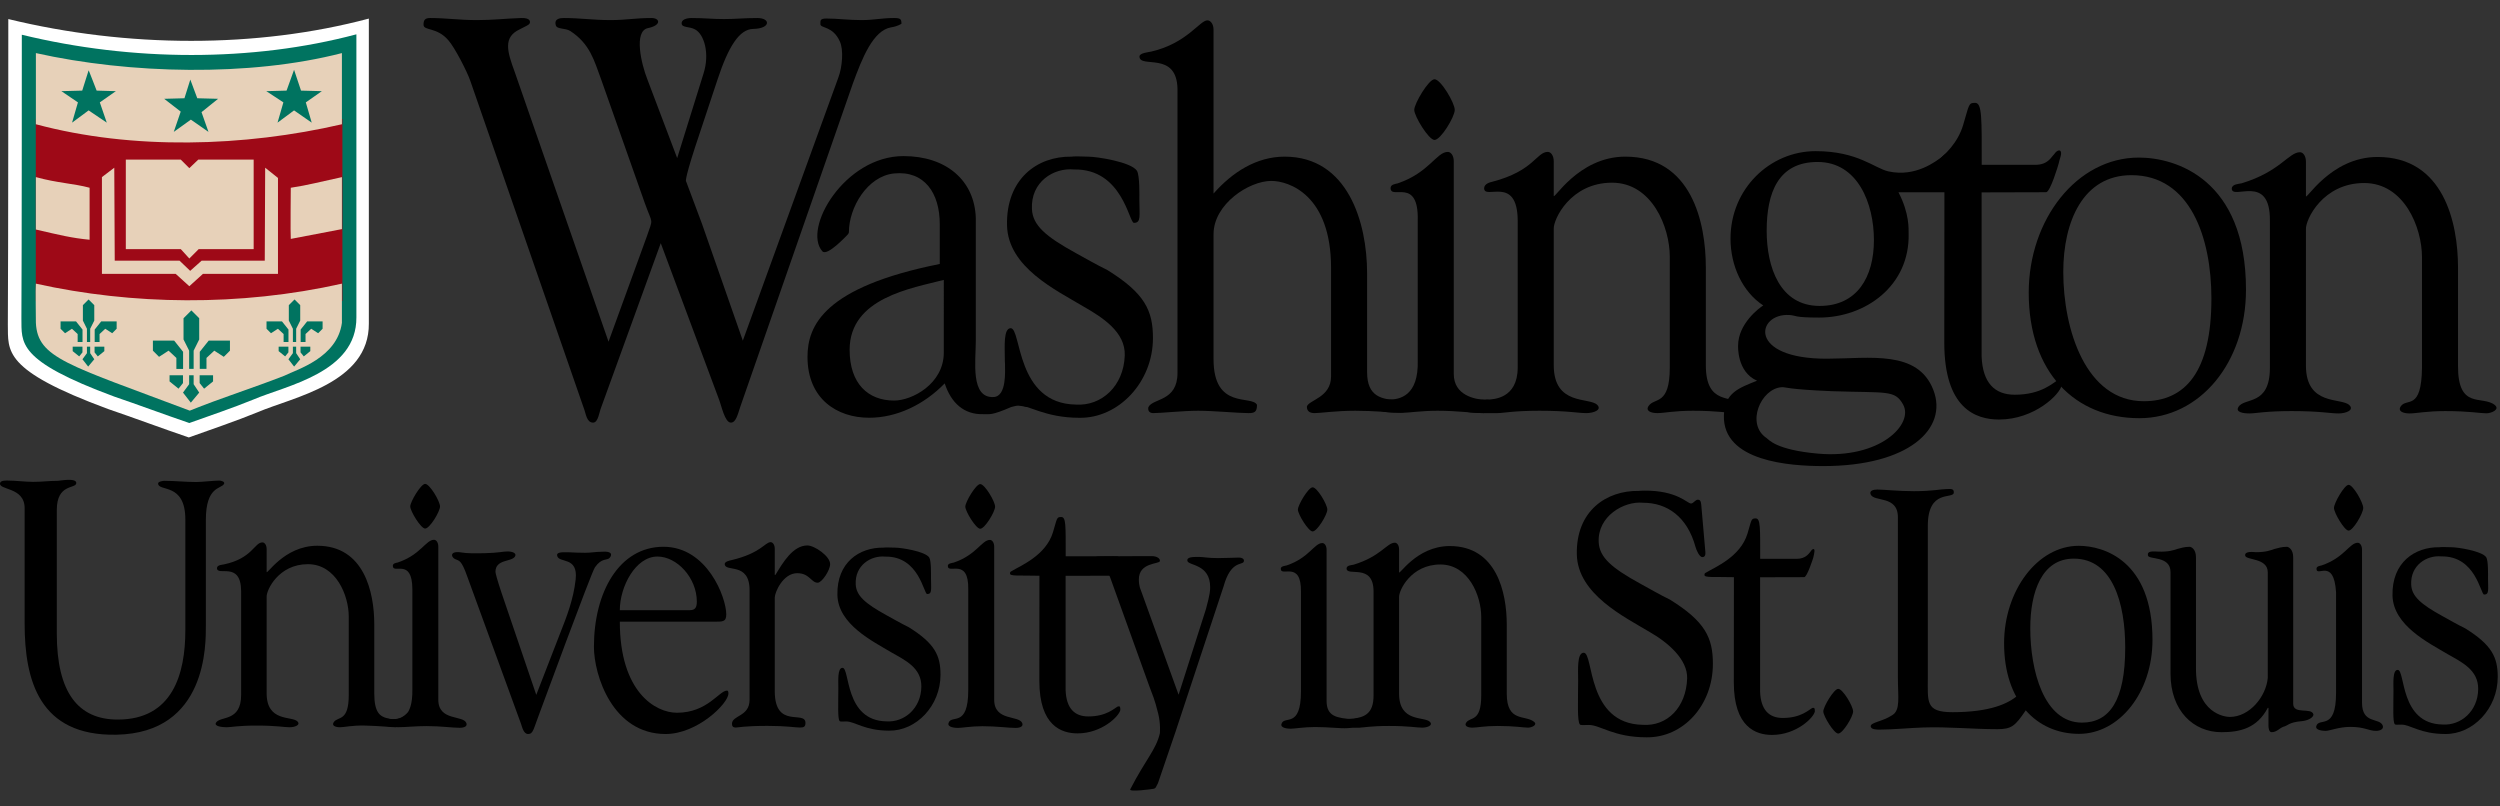 <?xml version="1.0" ?>
<svg xmlns="http://www.w3.org/2000/svg" xml:space="preserve" viewBox="0 0 170.5 55">
	<rect x="0" y="0" width="170.5" height="55" fill="#333333" stroke="none"/>
	<defs id="defs107">
		<clipPath clipPathUnits="userSpaceOnUse" id="clipPath121">
			<path d="M 0,0 H 432 V 684 H 0 Z" id="path119"/>
		</clipPath>
		<clipPath clipPathUnits="userSpaceOnUse" id="clipPath129">
			<path d="M -133.67,728.197 H 223.477 V -323.133 H -133.67 Z" id="path127"/>
		</clipPath>
		<clipPath clipPathUnits="userSpaceOnUse" id="clipPath161">
			<path d="M -10,694 H 442 V -10 H -10 Z" id="path159"/>
		</clipPath>
		<clipPath clipPathUnits="userSpaceOnUse" id="clipPath181">
			<path d="M 297.802,383.931 H 399.6 V 491.686 H 297.802 Z" id="path179"/>
		</clipPath>
		<clipPath clipPathUnits="userSpaceOnUse" id="clipPath195">
			<path d="M 242.2,207.111 H 297 v 52.809 h -54.8 z" id="path193"/>
		</clipPath>
		<clipPath clipPathUnits="userSpaceOnUse" id="clipPath209">
			<path d="m 123.84,324.103 h 67.4 v 93.185 h -67.4 z" id="path207"/>
		</clipPath>
		<clipPath clipPathUnits="userSpaceOnUse" id="clipPath225">
			<path d="m 348.92,179.794 h 51.58 v 80.64 h -51.58 z" id="path223"/>
		</clipPath>
		<clipPath clipPathUnits="userSpaceOnUse" id="clipPath241">
			<path d="m 242.823,323.782 h 54.979 v 60.149 h -54.979 z" id="path239"/>
		</clipPath>
		<clipPath clipPathUnits="userSpaceOnUse" id="clipPath255">
			<path d="m 190.857,383.931 h 51.237 v 66.714 h -51.237 z" id="path253"/>
		</clipPath>
		<clipPath clipPathUnits="userSpaceOnUse" id="clipPath271">
			<path d="m 192.52,259.92 h 49.68 v 63.934 h -49.68 z" id="path269"/>
		</clipPath>
		<clipPath clipPathUnits="userSpaceOnUse" id="clipPath289">
			<path d="M 297,341.074 H 432 V 259.92 H 297 Z" id="path287"/>
		</clipPath>
		<clipPath clipPathUnits="userSpaceOnUse" id="clipPath303">
			<path d="m 155.25,450.646 h 35.622 v 46.44 H 155.25 Z" id="path301"/>
		</clipPath>
		<clipPath clipPathUnits="userSpaceOnUse" id="clipPath319">
			<path d="m 100.44,324.034 h 51.237 V 259.92 H 100.44 Z" id="path317"/>
		</clipPath>
		<clipPath clipPathUnits="userSpaceOnUse" id="clipPath333">
			<path d="m 130.24,175.514 h 62.28 v 84.406 h -62.28 z" id="path331"/>
		</clipPath>
		<clipPath clipPathUnits="userSpaceOnUse" id="clipPath347">
			<path d="m 297,132.514 h 51.84 v 74.597 H 297 Z" id="path345"/>
		</clipPath>
		<clipPath clipPathUnits="userSpaceOnUse" id="clipPath361">
			<path d="m 79.92,399.082 h 43.671 v 51.565 H 79.92 Z" id="path359"/>
		</clipPath>
		<clipPath clipPathUnits="userSpaceOnUse" id="clipPath375">
			<path d="m 192.52,123.949 h 40.5 v 51.565 h -40.5 z" id="path373"/>
		</clipPath>
		<clipPath clipPathUnits="userSpaceOnUse" id="clipPath389">
			<path d="M 399.629,383.999 H 432 v -43.153 h -32.371 z" id="path387"/>
		</clipPath>
		<clipPath clipPathUnits="userSpaceOnUse" id="clipPath403">
			<path d="M 400.5,132.514 H 432 v 47.28 h -31.5 z" id="path401"/>
		</clipPath>
		<clipPath clipPathUnits="userSpaceOnUse" id="clipPath417">
			<path d="M 0,0 H 432 V 684 H 0 Z" id="path415"/>
		</clipPath>
		<clipPath clipPathUnits="userSpaceOnUse" id="clipPath425">
			<path d="m 144.698,572.294 h 339.84 v -89.28 h -339.84 z" id="path423"/>
		</clipPath>
		<mask maskUnits="userSpaceOnUse" x="0" y="0" width="1" height="1" id="mask427">
        </mask>
		<clipPath clipPathUnits="userSpaceOnUse" id="clipPath445">
			<path d="m 161.258,558.614 h 261.36 v -59.4 h -261.36 z" id="path443"/>
		</clipPath>
		<clipPath clipPathUnits="userSpaceOnUse" id="clipPath459">
			<path d="m 147.319,569.583 h 327 v -77 h -327 z" id="path457"/>
		</clipPath>
		<clipPath clipPathUnits="userSpaceOnUse" id="clipPath485">
			<path d="m 147.319,569.583 h 327 v -77 h -327 z" id="path483"/>
		</clipPath>
		<clipPath clipPathUnits="userSpaceOnUse" id="clipPath489">
			<path d="m 147.319,569.583 h 326.88 v -76.68 h -326.88 z" id="path487"/>
		</clipPath>
		<mask maskUnits="userSpaceOnUse" x="0" y="0" width="1" height="1" id="mask491">
        </mask>
		<clipPath clipPathUnits="userSpaceOnUse" id="clipPath531">
			<path d="m 285.825,75.537 h 142.56 v -54.72 h -142.56 z" id="path529"/>
		</clipPath>
		<mask maskUnits="userSpaceOnUse" x="0" y="0" width="1" height="1" id="mask533">
        </mask>
		<clipPath clipPathUnits="userSpaceOnUse" id="clipPath551">
			<path d="m 288.345,73.377 h 137.16 v -49.32 h -137.16 z" id="path549"/>
		</clipPath>
		<clipPath clipPathUnits="userSpaceOnUse" id="clipPath565">
			<path d="M 290.459,30.5 H 419.315 V 70.904 H 290.459 Z" id="path563"/>
		</clipPath>
		<clipPath clipPathUnits="userSpaceOnUse" id="clipPath831">
			<path d="m 102.242,126.36 h 40.5 v 49.154 h -40.5 z" id="path829"/>
		</clipPath>
	</defs>
	<g id="g111" transform="matrix(1.333,0,0,-1.333,0,912)">
		<g id="g559" transform="translate(-290.991,612.794)">
			<g id="g561" clip-path="url(#clipPath565)">
				<g id="g567" transform="translate(400.672,50.85)">
					<path d="m 0,0 c -2.956,0 -4.118,3.646 -4.118,6.616 0,2.576 1.011,4.949 3.486,4.949 3.007,0 4.093,-3.191 4.093,-6.313 C 3.461,1.494 2.122,0 0,0 m -0.227,-0.869 c 3.107,0 5.457,2.848 5.457,6.576 0,5.637 -3.563,6.758 -5.483,6.758 -3.183,0 -5.633,-3.182 -5.633,-6.91 0,-4.091 2.374,-6.424 5.659,-6.424" style="fill:#000000;fill-opacity:1;fill-rule:evenodd;stroke:none" id="path569"/>
				</g>
				<g id="g571" transform="translate(326.909,59.919)">
					<path d="m 0,0 -0.814,2.176 c 0,0 -0.127,-0.053 0.458,1.752 l 1.145,3.45 c 0.56,1.698 1.118,2.589 1.832,2.601 0.898,0.015 0.897,0.557 0.21,0.557 -0.687,0 -1.101,-0.053 -1.711,-0.053 -0.637,0 -0.967,0.053 -1.654,0.053 -0.255,0 -0.535,-0.08 -0.509,-0.292 0.025,-0.212 0.407,-0.133 0.687,-0.292 C 0.102,9.713 0.407,8.731 0.076,7.696 L -1.272,3.37 -2.799,7.404 c -0.305,0.77 -0.708,2.462 0.031,2.615 0.713,0.148 0.616,0.517 0.184,0.517 -0.84,0 -1.284,-0.106 -2.098,-0.106 -0.89,0 -1.552,0.106 -2.392,0.106 -0.178,0 -0.508,-0.026 -0.407,-0.372 0.051,-0.212 0.484,-0.132 0.738,-0.291 1.018,-0.664 1.222,-1.513 1.578,-2.469 l 2.239,-6.342 c 0.407,-1.142 0.432,-0.717 0.102,-1.699 l -1.96,-5.387 -4.809,13.827 c -0.381,1.034 -0.585,1.751 0.255,2.149 0.356,0.186 0.462,0.222 0.509,0.292 0.047,0.07 0.091,0.311 -0.433,0.292 -0.864,-0.031 -1.399,-0.106 -2.264,-0.106 -0.916,0 -1.553,0.106 -2.392,0.106 -0.28,0 -0.331,-0.133 -0.331,-0.345 0,-0.318 0.687,-0.106 1.272,-0.796 0.331,-0.372 0.967,-1.619 1.12,-2.07 l 5.808,-16.752 c 0.106,-0.25 0.132,-0.738 0.477,-0.738 0.265,10e-4 0.317,0.563 0.41,0.775 l 3.05,8.408 2.977,-7.988 c 0.127,-0.319 0.299,-1.194 0.611,-1.195 0.257,0 0.35,0.413 0.482,0.813 L 7.71,7.166 c 0.483,1.326 1.043,2.733 1.959,2.892 0.356,0.053 0.534,0.186 0.534,0.186 0,0.239 -0.05,0.292 -0.381,0.292 -0.636,0 -1.018,-0.106 -1.654,-0.106 -0.687,0 -1.221,0.08 -1.807,0.08 -0.331,0 -0.305,-0.107 -0.305,-0.292 0,-0.213 0.636,-0.08 0.992,-0.876 C 7.252,8.917 7.176,8.015 6.972,7.484 L 2.087,-5.971 Z" style="fill:#000000;fill-opacity:1;fill-rule:nonzero;stroke:none" id="path573"/>
				</g>
				<g id="g575" transform="translate(392.381,62.944)">
					<path d="m 0,0 c 0,2.35 0.027,3.171 -0.338,3.171 -0.351,0 -0.298,-0.095 -0.615,-1.143 -0.528,-1.748 -2.454,-2.515 -3.068,-2.896 -0.15,-0.073 -0.143,-0.1 -0.148,-0.19 -0.013,-0.223 0.732,-0.132 2.261,-0.171 l -0.007,-7.87 c 0,-3.362 1.6,-3.932 2.8,-3.932 1.825,0 3.131,1.298 3.206,1.757 0,0.261 -0.034,0.286 -0.182,0.263 -0.254,-0.123 -0.834,-0.751 -2.216,-0.751 -1.043,0 -1.646,0.621 -1.698,1.959 v 8.393 c 0,0 3.123,0.009 3.297,0.009 0.215,0 0.634,1.409 0.649,1.482 C 3.977,0.258 4.038,0.4 4.057,0.526 4.099,0.796 3.89,0.819 3.7,0.535 3.547,0.389 3.388,0 2.736,0 Z" style="fill:#000000;fill-opacity:1;fill-rule:nonzero;stroke:none" id="path577"/>
				</g>
				<g id="g579" transform="translate(408.969,59.649)">
					<path d="m 0,0 c -0.025,0.485 0.859,2.364 2.981,2.364 2.046,0 2.956,-2.273 2.956,-3.789 V -7.092 C 5.912,-9.315 5.15,-8.612 4.851,-9.061 4.683,-9.314 4.977,-9.425 5.305,-9.425 c 0.329,0 0.859,0.121 1.819,0.121 1.238,0 1.78,-0.114 2.108,-0.114 0.253,0 0.712,0.195 0.43,0.424 -0.638,0.518 -1.897,-0.27 -1.881,2.024 v 5 c 0,2.303 -0.732,5.667 -4.118,5.667 -2.45,0 -3.714,-2.344 -3.663,-1.98 v 1.738 c 0,0.303 -0.152,0.485 -0.303,0.485 -0.581,0 -1.013,-0.994 -2.99,-1.591 -0.126,-0.03 -0.489,-0.034 -0.502,-0.265 0,-0.637 1.985,0.828 1.951,-1.66 v -7.516 c 0,-1.969 -1.315,-1.494 -1.614,-2.009 -0.152,-0.262 0.249,-0.324 0.578,-0.324 0.303,0 0.808,0.121 2.147,0.121 1.466,0 1.971,-0.121 2.4,-0.121 0.379,0 0.815,0.169 0.556,0.424 C 1.816,-8.599 0,-9.061 0,-6.97 Z" style="fill:#000000;fill-opacity:1;fill-rule:nonzero;stroke:none" id="path581"/>
				</g>
				<g id="g583" transform="translate(339.278,53.338)">
					<path d="m 0,0 c 0,-1.606 -1.63,-2.455 -2.54,-2.455 -1.339,0 -2.278,0.871 -2.278,2.598 0,2.667 3.201,3.152 4.818,3.576 z m -0.206,4.534 c -5.912,-1.182 -6.767,-3.147 -6.767,-4.753 0,-2.152 1.512,-3.115 3.154,-3.115 1.415,0 2.805,0.667 3.866,1.758 0.328,-1 0.985,-1.603 1.97,-1.575 0.342,0.01 0.393,-0.084 1.431,0.365 0.376,0.097 0.325,0.09 0.798,0.002 C 5.004,-2.886 3.204,0.08 3.139,-0.671 3.12,-0.882 3.237,-2.233 2.556,-2.274 1.347,-2.346 1.638,-0.424 1.638,0.606 V 6.879 C 1.58,8.8 0.134,10.053 -2.063,10.053 c -3.016,0 -5.173,-3.715 -4.151,-4.87 0.245,-0.277 1.228,0.786 1.287,0.843 0.059,0.056 0.072,0.126 0.072,0.126 -0.006,1.264 0.946,2.877 2.311,3.013 1.559,0.155 2.338,-1.013 2.338,-2.589 z" style="fill:#000000;fill-opacity:1;fill-rule:evenodd;stroke:none" id="path585"/>
				</g>
				<g id="g587" transform="translate(381.37,48.968)">
					<path d="M 0,0 C -1.068,0.712 -0.296,2.533 0.782,2.599 0.987,2.611 1.027,2.491 3.339,2.395 6.174,2.299 6.565,2.471 6.988,1.714 7.548,0.711 5.804,-1.085 2.625,-0.799 0.469,-0.606 0.112,-0.075 0,0 m 5.496,10.127 c 0,-1.898 -0.859,-3.37 -2.779,-3.37 -2.03,0 -2.708,1.976 -2.708,3.844 0,1.928 0.577,3.521 2.607,3.521 2.057,0 2.88,-2.127 2.88,-3.995 M -0.484,2.931 C -1.397,2.564 -2.145,2.318 -2.18,1.163 -2.253,-1.211 1.218,-1.435 2.887,-1.437 7.283,-1.443 9.302,0.482 8.536,2.459 7.738,4.518 5.296,4.065 3.106,4.057 -0.996,4.041 -0.509,6.388 1.161,6.293 1.546,6.271 1.362,6.161 2.692,6.161 c 2.373,0 4.647,1.626 4.58,4.304 -0.006,0.228 0.051,1.009 -0.52,2.107 1.294,-0.006 0.471,0.008 3.373,0 0.152,0 -0.112,2.9 -1.193,1.77 C 8.694,14.197 7.66,13.324 6.236,13.641 5.521,13.8 4.674,14.676 2.509,14.676 c -2.32,0 -4.35,-1.912 -4.35,-4.478 0,-1.382 0.606,-2.712 1.675,-3.417 -0.198,-0.12 -1.287,-0.93 -1.287,-2.057 0,0 -0.074,-1.34 0.969,-1.793" style="fill:#000000;fill-opacity:1;fill-rule:evenodd;stroke:none" id="path589"/>
				</g>
				<g id="g591" transform="translate(345.812,63.362)">
					<path d="m 0,0 c -1.763,0.029 -3.351,-1.151 -3.299,-3.514 0.048,-2.151 2.518,-3.317 3.882,-4.136 1.01,-0.576 2.183,-1.324 2.142,-2.521 -0.054,-1.574 -1.195,-2.6 -2.506,-2.513 -3.075,0.051 -2.773,3.908 -3.329,3.908 -0.379,0 -0.302,-0.969 -0.303,-1.485 -0.004,-1.221 0.405,-1.775 0.397,-2.255 0.375,-0.069 -0.119,-0.175 0.189,-0.175 0.606,0 1.466,-0.67 3.235,-0.67 1.982,-0.03 3.759,1.807 3.759,4.079 0,1.399 -0.408,2.288 -2.328,3.478 -0.496,0.239 -1.24,0.664 -1.606,0.864 -1.587,0.87 -2.214,1.438 -2.257,2.25 -0.074,1.408 1.121,2.136 2.155,2.034 2.477,0.044 2.81,-2.731 3.063,-2.731 0.379,0 0.278,0.363 0.278,1.182 0,0.212 0.025,1.242 -0.126,1.485 C 3.042,-0.266 1.289,0 0.86,0 0.751,0 0.346,0.013 0.277,0.015 0.157,0.018 0,0 0,0" style="fill:#000000;fill-opacity:1;fill-rule:nonzero;stroke:none" id="path593"/>
				</g>
				<g id="g595" transform="translate(353.079,69.851)">
					<path d="m 0,0 c 0,0.303 -0.152,0.475 -0.303,0.485 -0.389,0.024 -1.042,-1.173 -2.886,-1.598 -0.126,-0.03 -0.601,-0.069 -0.601,-0.251 0,-0.636 1.914,0.303 1.946,-1.667 v -14.518 c 0,-1.485 -1.262,-1.284 -1.491,-1.758 -0.039,-0.205 0.076,-0.303 0.253,-0.303 0.404,0 1.516,0.121 2.299,0.121 0.783,0 2.046,-0.121 2.577,-0.121 0.303,0 0.429,0.06 0.429,0.424 C 1.959,-18.668 0,-19.459 0,-16.852 v 6.394 c 0,1.546 1.819,2.728 2.956,2.728 0.884,0 3.057,-0.698 3.057,-4.455 v -5.546 c 0,-1.091 -1.15,-1.205 -1.238,-1.546 0,-0.242 0.151,-0.333 0.404,-0.333 0.278,0 1.086,0.121 2.072,0.121 0.96,0 1.79,-0.092 2.245,-0.092 0.278,0 0.462,0.041 0.382,0.365 -0.032,0.131 -0.018,0.32 -0.404,0.269 -0.874,0.029 -1.617,0.179 -1.617,1.428 v 5.061 c 0,2.606 -0.985,5.97 -4.219,5.97 -1.44,0 -2.678,-0.798 -3.638,-1.889 z" style="fill:#000000;fill-opacity:1;fill-rule:nonzero;stroke:none" id="path597"/>
				</g>
				<g id="g599" transform="translate(364.384,67.323)">
					<path d="m 0,0 c -0.296,0 -1.036,-1.242 -1.036,-1.568 0,-0.325 0.74,-1.538 1.036,-1.538 0.32,0 1.036,1.183 1.036,1.538 C 1.036,-1.213 0.32,0 0,0" style="fill:#000000;fill-opacity:1;fill-rule:nonzero;stroke:none" id="path601"/>
				</g>
				<g id="g603" transform="translate(363.526,52.938)">
					<path d="m 0,0 c 0.055,-1.83 -0.936,-2.005 -1.482,-2.005 -0.82,0.011 -0.616,-0.093 -0.616,-0.349 0.026,-0.304 0.519,-0.324 1.33,-0.328 0.278,0 0.97,0.106 1.779,0.106 1.035,0 1.819,-0.121 2.349,-0.121 0.328,0 0.739,0.791 0.072,0.678 -0.506,0.029 -1.588,0.228 -1.588,1.322 v 10.88 c 0,0.303 -0.151,0.484 -0.303,0.484 C 0.96,10.667 0.586,9.602 -1.03,9.056 -1.157,9.026 -1.389,9.001 -1.389,8.819 -1.389,8.182 0.061,9.416 0,7.152 Z" style="fill:#000000;fill-opacity:1;fill-rule:nonzero;stroke:none" id="path605"/>
				</g>
				<g id="g607" transform="translate(370.485,59.666)">
					<path d="m 0,0 c -0.025,0.485 0.859,2.364 2.981,2.364 2.046,0 2.956,-2.273 2.956,-3.788 v -5.668 c 0,-1.969 -0.787,-1.52 -1.086,-1.969 -0.168,-0.253 0.126,-0.364 0.454,-0.364 0.329,0 0.859,0.121 1.819,0.121 1.238,0 1.87,-0.121 2.198,-0.121 0.253,0 0.712,0.195 0.43,0.424 -0.638,0.518 -1.971,-0.06 -1.971,2.031 v 5 C 7.781,0.333 7.049,3.697 3.663,3.697 1.213,3.697 -0.051,1.353 0,1.717 V 3.455 C 0,3.758 -0.152,3.94 -0.303,3.94 -0.884,3.94 -1.01,2.968 -3.138,2.414 -3.264,2.384 -3.549,2.315 -3.562,2.084 c 0,-0.637 1.707,0.695 1.718,-1.66 v -7.516 c 0,-1.614 -1.272,-1.619 -1.498,-1.641 -0.251,0 -0.535,-0.043 -1.136,0.073 -0.645,0.121 -0.115,-0.447 -0.179,-0.55 -0.16,-0.257 1.448,-0.215 1.777,-0.215 0.303,0 0.808,0.121 2.147,0.121 1.466,0 1.971,-0.121 2.4,-0.121 0.379,0 0.815,0.169 0.556,0.424 C 1.816,-8.599 0,-9.061 0,-6.97 Z" style="fill:#000000;fill-opacity:1;fill-rule:nonzero;stroke:none" id="path609"/>
				</g>
				<g id="g611" transform="translate(327.532,39.571)">
					<path d="m 0,0 c 0.417,0 0.617,-0.022 0.617,0.37 0,0.871 -0.98,3.462 -3.213,3.462 -2.269,0 -3.558,-2.329 -3.558,-5.117 0,-1.437 0.944,-4.463 3.667,-4.463 1.634,0 3.213,1.567 3.213,2.068 0,0.065 0,0.153 -0.073,0.153 -0.399,0 -0.998,-1.133 -2.559,-1.133 -1.107,0 -2.923,1.067 -2.923,4.66 z m -4.829,0.588 c 0,1.198 0.799,2.744 1.925,2.744 0.998,0 2.015,-1.089 2.015,-2.309 0,-0.326 -0.109,-0.435 -0.364,-0.435 z" style="fill:#000000;fill-opacity:1;fill-rule:evenodd;stroke:none" id="path613"/>
				</g>
				<g id="g615" transform="translate(336.19,43.358)">
					<path d="M 0,0 C -1.235,0.02 -2.392,-0.763 -2.355,-2.419 -2.322,-3.926 -0.548,-4.787 0.408,-5.36 1.117,-5.764 1.952,-6.148 1.94,-7.114 1.927,-8.219 1.072,-8.949 0.153,-8.888 c -2.154,0.036 -1.858,2.739 -2.247,2.739 -0.266,0 -0.212,-0.68 -0.213,-1.041 -0.003,-0.856 -0.038,-1.558 0.065,-1.683 0.033,-0.039 0.137,-0.02 0.346,-0.02 0.425,0 0.943,-0.47 2.182,-0.47 1.389,-0.02 2.634,1.267 2.634,2.859 0,0.98 -0.286,1.603 -1.631,2.437 -0.348,0.167 -0.869,0.465 -1.126,0.606 -1.111,0.609 -1.551,1.007 -1.581,1.576 -0.052,0.987 0.785,1.497 1.51,1.426 1.736,0.03 1.969,-1.915 2.146,-1.915 0.266,0 0.195,0.255 0.195,0.829 0,0.148 0.018,0.87 -0.089,1.04 C 2.132,-0.186 0.903,0 0.602,0 0.526,0 0.242,0.009 0.194,0.01 0.11,0.013 0,0 0,0" style="fill:#000000;fill-opacity:1;fill-rule:nonzero;stroke:none" id="path617"/>
				</g>
				<g id="g619" transform="translate(341.141,46.61)">
					<path d="m 0,0 c -0.218,0 -0.762,-0.914 -0.762,-1.154 0,-0.24 0.544,-1.132 0.762,-1.132 0.236,0 0.762,0.871 0.762,1.132 C 0.762,-0.893 0.236,0 0,0" style="fill:#000000;fill-opacity:1;fill-rule:nonzero;stroke:none" id="path621"/>
				</g>
				<g id="g623" transform="translate(340.53,36.076)">
					<path d="m 0,0 c 0,-1.985 -0.879,-1.217 -1.012,-1.701 -0.058,-0.211 0.339,-0.24 0.485,-0.24 0.2,0 0.673,0.087 1.254,0.087 0.746,0 1.31,-0.087 1.691,-0.087 0.237,0 0.406,0.076 0.346,0.24 -0.156,0.423 -1.437,0.087 -1.437,1.199 v 7.831 c 0,0.218 -0.109,0.349 -0.218,0.349 -0.418,0 -0.687,-0.767 -1.851,-1.16 C -0.833,6.496 -1.046,6.48 -1.046,6.349 -1.046,5.891 0.027,6.806 0,5.148 Z" style="fill:#000000;fill-opacity:1;fill-rule:nonzero;stroke:none" id="path625"/>
				</g>
				<g id="g627" transform="translate(293.897,45.286)">
					<path d="m 0,0 c 0,1.361 0.977,1.068 0.997,1.372 0.02,0.291 -0.865,0.119 -0.939,0.119 -0.465,0 -0.792,-0.053 -1.271,-0.053 -0.405,0 -0.895,0.066 -1.284,0.066 -0.075,0 -0.351,0.016 -0.397,-0.106 C -3.046,0.995 -1.646,1.21 -1.646,0.094 V -5.81 c 0,-2.911 0.75,-5.761 4.688,-5.689 4.672,0.085 4.584,4.668 4.584,5.595 v 5.394 c 0,1.739 0.781,1.574 0.93,1.842 C 8.622,1.451 8.392,1.504 8.317,1.504 8.048,1.504 7.424,1.43 7.139,1.43 6.555,1.43 6.069,1.491 5.485,1.491 5.44,1.491 5.185,1.455 5.184,1.361 5.18,0.909 6.577,1.436 6.577,-0.491 V -6.15 c 0,-2.231 -0.644,-4.574 -3.46,-4.574 C 1.095,-10.724 0,-9.345 0,-6.32 Z" style="fill:#000000;fill-opacity:1;fill-rule:nonzero;stroke:none" id="path629"/>
				</g>
				<g id="g631" transform="translate(345.515,42.917)">
					<path d="m 0,0 c 0,1.606 0.018,2.009 -0.231,2.009 -0.24,0 -0.204,-0.064 -0.42,-0.78 C -1.012,0.034 -2.328,-0.49 -2.748,-0.75 -2.85,-0.8 -2.845,-0.819 -2.849,-0.881 c -0.009,-0.152 0.46,-0.089 1.505,-0.116 l -0.004,-5.379 c 0,-2.297 1.133,-2.686 1.953,-2.686 1.247,0 2.139,0.887 2.191,1.2 0,0.178 -0.023,0.195 -0.124,0.18 -0.174,-0.084 -0.571,-0.513 -1.515,-0.513 -0.713,0 -1.125,0.424 -1.161,1.338 v 5.856 c 0,0 2.135,0.006 2.254,0.006 0.147,0 0.446,0.858 0.463,0.906 C 2.753,0.023 2.659,-0.004 1.87,0 Z" style="fill:#000000;fill-opacity:1;fill-rule:nonzero;stroke:none" id="path633"/>
				</g>
				<g id="g635" transform="translate(304.633,40.839)">
					<path d="m 0,0 c -0.018,0.343 0.608,1.673 2.11,1.673 1.448,0 2.091,-1.609 2.091,-2.681 v -4.01 c 0,-1.394 -0.557,-1.076 -0.769,-1.394 -0.118,-0.179 0.09,-0.258 0.322,-0.258 0.233,0 0.608,0.104 1.287,0.086 0.796,-0.02 1.323,-0.086 1.556,-0.086 0.179,0 0.958,0.803 0.701,0.803 -0.065,0 -0.311,-0.39 -0.766,-0.383 -0.116,0 -0.138,-0.018 -0.348,0.036 -0.397,0.097 -0.678,0.304 -0.678,1.282 v 3.538 c 0,1.63 -0.518,4.01 -2.914,4.01 C 0.858,2.616 -0.036,1.032 0,1.29 v 1.155 c 0,0.214 -0.107,0.343 -0.215,0.343 -0.411,0 -0.515,-0.822 -1.971,-1.126 -0.089,-0.021 -0.346,-0.023 -0.355,-0.187 0,-0.451 1.225,0.383 1.236,-1.175 v -5.318 c 0,-1.394 -1.076,-1.058 -1.288,-1.422 -0.107,-0.185 0.322,-0.23 0.555,-0.23 0.214,0 0.572,0.086 1.519,0.086 1.037,0 1.395,-0.086 1.699,-0.086 0.268,0 0.576,0.12 0.393,0.301 C 1.285,-6.085 0,-6.412 0,-4.932 Z" style="fill:#000000;fill-opacity:1;fill-rule:nonzero;stroke:none" id="path637"/>
				</g>
				<g id="g639" transform="translate(316.649,41.052)">
					<path d="m 0,0 c -0.218,0.653 -0.309,1.002 -0.309,1.067 0,0.653 0.814,0.504 0.994,0.777 C 0.801,2.02 0.563,2.112 0.309,2.112 0.091,2.112 -0.159,2.039 -0.83,2.023 -1.387,2.01 -1.781,2.013 -2.025,2.056 -2.65,2.166 -2.6,1.832 -2.381,1.724 -2.168,1.619 -2.063,1.717 -1.743,0.806 l 2.741,-7.513 c 0.055,-0.152 0.127,-0.522 0.363,-0.522 0.273,0 0.273,0.261 0.618,1.154 0,0 2.62,7.115 2.8,7.372 0.354,0.507 0.622,0.34 0.752,0.485 C 5.654,1.919 5.69,2.143 5.13,2.096 4.821,2.096 4.588,2.043 4.279,2.043 3.88,2.043 3.804,2.056 3.423,2.07 2.949,2.086 2.819,2.035 2.847,1.896 2.929,1.485 3.93,1.887 3.794,0.675 3.68,-0.344 3.34,-1.219 2.995,-2.09 L 1.779,-5.226 Z" style="fill:#000000;fill-opacity:1;fill-rule:nonzero;stroke:none" id="path641"/>
				</g>
				<g id="g643" transform="translate(330.63,40.801)">
					<path d="m 0,0 c 0,0.275 0.424,1.25 1.148,1.25 0.635,0 0.714,-0.488 1.049,-0.488 0.212,0 0.636,0.636 0.636,0.954 0,0.402 -0.795,0.953 -1.165,0.953 -0.742,0 -1.262,-0.891 -1.633,-1.505 L 0,1.164 V 2.499 C 0,2.711 -0.106,2.838 -0.212,2.838 -0.496,2.838 -0.715,2.271 -2.221,1.917 -2.309,1.896 -2.56,1.847 -2.56,1.72 c 0,-0.445 1.273,0.133 1.271,-1.339 v -5.609 c 0,-0.868 -0.9,-0.784 -0.9,-1.228 0,-0.127 0.052,-0.191 0.194,-0.191 0.123,0 0.441,0.085 1.624,0.085 0.989,0 1.413,-0.085 1.66,-0.085 0.194,0 0.282,0.042 0.282,0.233 C 1.571,-5.736 0,-6.753 0,-4.783 Z" style="fill:#000000;fill-opacity:1;fill-rule:nonzero;stroke:none" id="path645"/>
				</g>
				<g id="g647" transform="translate(312.742,46.62)">
					<path d="m 0,0 c -0.218,0 -0.762,-0.915 -0.762,-1.154 0,-0.24 0.544,-1.132 0.762,-1.132 0.236,0 0.762,0.871 0.762,1.132 C 0.762,-0.893 0.236,0 0,0" style="fill:#000000;fill-opacity:1;fill-rule:nonzero;stroke:none" id="path649"/>
				</g>
				<g id="g651" transform="translate(312.089,36.082)">
					<path d="m 0,0 c 0.016,-1.429 -0.606,-1.494 -0.903,-1.501 -0.265,-0.02 -0.605,0.112 -0.605,-0.056 0.018,-0.218 -0.199,-0.291 0.765,-0.354 0.424,0 0.888,0.057 1.47,0.057 0.746,0 1.31,-0.087 1.691,-0.087 0.237,0 0.406,0.076 0.346,0.24 -0.156,0.423 -1.437,0.087 -1.437,1.199 v 7.831 c 0,0.218 -0.109,0.349 -0.218,0.349 -0.418,0 -0.687,-0.767 -1.851,-1.16 C -0.833,6.496 -1,6.478 -1,6.347 -1,5.889 -0.006,6.784 0,5.148 Z" style="fill:#000000;fill-opacity:1;fill-rule:nonzero;stroke:none" id="path653"/>
				</g>
				<g id="g655" transform="translate(351.112,33.871)">
					<path d="M 0,0 2.484,7.515 C 2.847,8.821 3.422,8.582 3.508,8.761 3.561,8.871 3.475,8.979 3.257,8.979 3.076,8.979 2.611,8.952 2.194,8.952 1.685,8.952 1.436,9.013 1.218,9.013 0.892,9.013 0.577,9.01 0.633,8.8 0.696,8.563 1.794,8.647 1.794,7.471 c 0,-0.152 0,-0.348 -0.217,-1.132 L 0.179,1.962 -1.763,7.341 c 0,0 -0.091,0.174 -0.091,0.522 0,0.871 1.033,0.776 1.074,0.931 0.033,0.126 -0.141,0.26 -0.413,0.26 -0.291,0 -0.718,-0.004 -1.362,-0.004 -0.506,0 -0.879,-0.011 -1.26,-0.011 -0.254,0 -0.363,-0.043 -0.363,-0.261 0,-0.305 0.69,-0.327 0.853,-0.806 l 2.007,-5.576 c 0.163,-0.457 0.26,-0.608 0.457,-1.412 0.129,-0.528 0.082,-0.998 0.082,-0.998 -0.196,-0.839 -0.719,-1.319 -1.517,-2.866 -0.077,-0.149 1.152,0.013 1.213,0.033 0.098,0.031 0.087,0.058 0.206,0.279 l 0.93,2.724 z" style="fill:#000000;fill-opacity:1;fill-rule:evenodd;stroke:none" id="path657"/>
				</g>
				<g id="g659" transform="translate(397.512,34.406)">
					<path d="m 0,0 c -1.959,0 -2.646,2.683 -2.646,4.826 0,1.858 0.586,3.564 2.227,3.564 1.993,0 2.63,-2.296 2.63,-4.548 C 2.211,1.13 1.407,0 0,0 m -0.151,-0.575 c 2.06,0 3.757,2.113 3.757,4.803 0,4.067 -2.501,4.818 -3.774,4.818 -2.11,0 -3.818,-2.296 -3.818,-4.986 0,-2.952 1.658,-4.635 3.835,-4.635" style="fill:#000000;fill-opacity:1;fill-rule:evenodd;stroke:none" id="path661"/>
				</g>
				<g id="g663" transform="translate(358.148,46.445)">
					<path d="m 0,0 c -0.215,0 -0.753,-0.903 -0.753,-1.14 0,-0.236 0.538,-1.118 0.753,-1.118 0.233,0 0.753,0.86 0.753,1.118 C 0.753,-0.882 0.233,0 0,0" style="fill:#000000;fill-opacity:1;fill-rule:nonzero;stroke:none" id="path665"/>
				</g>
				<g id="g667" transform="translate(357.552,36.011)">
					<path d="m 0,0 c 0,-1.96 -0.868,-1.202 -0.999,-1.68 -0.057,-0.209 0.335,-0.237 0.478,-0.237 0.198,0 0.665,0.086 1.239,0.086 0.736,0 1.294,-0.083 1.67,-0.057 1.42,0.098 0.401,0.046 0.341,0.208 -0.041,0.112 0.689,0.477 -0.057,0.245 C 1.84,-1.37 1.311,-1.3 1.311,-0.495 V 7.237 C 1.311,7.453 1.203,7.582 1.095,7.582 0.682,7.582 0.417,6.824 -0.732,6.437 -0.822,6.415 -1.033,6.399 -1.033,6.269 -1.033,5.817 0.026,6.72 0,5.083 Z" style="fill:#000000;fill-opacity:1;fill-rule:nonzero;stroke:none" id="path669"/>
				</g>
				<g id="g671" transform="translate(415.802,43.379)">
					<path d="M 0,0 C -1.261,0.021 -2.441,-0.778 -2.404,-2.468 -2.369,-4.007 -0.559,-4.885 0.417,-5.47 1.139,-5.882 1.992,-6.274 1.98,-7.261 1.967,-8.387 1.094,-9.133 0.156,-9.07 c -2.198,0.036 -1.896,2.795 -2.294,2.795 -0.271,0 -0.215,-0.694 -0.216,-1.062 -0.003,-0.874 -0.04,-1.591 0.066,-1.718 0.034,-0.04 0.14,-0.021 0.353,-0.021 0.434,0 0.962,-0.479 2.227,-0.479 1.417,-0.021 2.688,1.292 2.688,2.918 0,1 -0.292,1.635 -1.665,2.487 -0.355,0.17 -0.887,0.474 -1.148,0.618 -1.135,0.621 -1.583,1.028 -1.614,1.608 -0.053,1.007 0.801,1.528 1.541,1.455 1.771,0.031 2.009,-1.953 2.19,-1.953 0.271,0 0.199,0.26 0.199,0.845 0,0.152 0.018,0.888 -0.09,1.062 C 2.176,-0.19 0.922,0 0.615,0 0.537,0 0.247,0.009 0.198,0.01 0.112,0.013 0,0 0,0" style="fill:#000000;fill-opacity:1;fill-rule:nonzero;stroke:none" id="path673"/>
				</g>
				<g id="g675" transform="translate(411.152,46.572)">
					<path d="m 0,0 c -0.214,0 -0.749,-0.937 -0.749,-1.183 0,-0.245 0.535,-1.16 0.749,-1.16 0.232,0 0.749,0.892 0.749,1.16 C 0.749,-0.915 0.232,0 0,0" style="fill:#000000;fill-opacity:1;fill-rule:nonzero;stroke:none" id="path677"/>
				</g>
				<g id="g679" transform="translate(410.51,35.926)">
					<path d="m 0,0 c 0,-1.986 -0.88,-1.218 -1.012,-1.702 -0.058,-0.212 0.339,-0.24 0.484,-0.24 0.201,0 0.673,0.203 1.256,0.203 0.746,0 0.933,-0.203 1.315,-0.203 0.237,0 0.406,0.105 0.346,0.269 -0.156,0.423 -1.061,0.058 -1.061,1.171 V 7.333 C 1.328,7.551 1.219,7.682 1.11,7.682 0.691,7.682 0.422,6.914 -0.742,6.522 -0.833,6.5 -1.001,6.482 -1.001,6.351 -1.001,5.892 -0.112,6.94 0,5.15 Z" style="fill:#000000;fill-opacity:1;fill-rule:nonzero;stroke:none" id="path681"/>
				</g>
				<g id="g683" transform="translate(362.572,40.822)">
					<path d="m 0,0 c -0.018,0.343 0.608,1.674 2.111,1.674 1.449,0 2.092,-1.61 2.092,-2.682 v -4.013 c 0,-1.394 -0.557,-1.076 -0.769,-1.394 -0.119,-0.179 0.09,-0.258 0.322,-0.258 0.233,0 0.608,0.086 1.288,0.086 0.877,0 1.324,-0.086 1.556,-0.086 0.179,0 0.504,0.138 0.304,0.3 -0.451,0.367 -1.395,-0.042 -1.395,1.438 v 3.54 C 5.509,0.236 4.99,2.618 2.594,2.618 0.859,2.618 -0.036,1.033 0,1.29 v 1.156 c 0,0.215 -0.107,0.343 -0.215,0.343 -0.411,0 -0.717,-0.703 -2.116,-1.126 -0.09,-0.021 -0.347,-0.024 -0.356,-0.188 0,-0.45 1.377,0.296 1.381,-1.175 v -5.321 c 0,-0.959 -0.462,-1.174 -1.331,-1.21 -0.175,-0.051 0.109,-0.099 0.043,-0.212 -0.108,-0.186 0.322,-0.23 0.555,-0.23 0.214,0 0.572,0.086 1.52,0.086 1.038,0 1.395,-0.086 1.699,-0.086 0.269,0 0.577,0.119 0.394,0.3 C 1.286,-6.088 0,-6.415 0,-4.935 Z" style="fill:#000000;fill-opacity:1;fill-rule:nonzero;stroke:none" id="path685"/>
				</g>
				<g id="g687" transform="translate(375.11,46.275)">
					<path d="m 0,0 c -0.113,0.003 -0.27,-0.014 -0.27,-0.014 -1.664,0.028 -3.223,-1.025 -3.174,-3.255 0.046,-2.03 2.436,-3.191 3.724,-3.963 0.953,-0.543 1.951,-1.412 1.92,-2.376 -0.048,-1.486 -1.027,-2.457 -2.264,-2.374 -2.901,0.048 -2.502,3.688 -3.027,3.688 -0.357,0 -0.284,-0.915 -0.286,-1.401 -0.003,-1.153 -0.052,-2.099 0.088,-2.266 0.044,-0.054 0.184,-0.028 0.466,-0.028 0.572,0 1.269,-0.632 2.938,-0.632 1.87,-0.028 3.402,1.618 3.402,3.762 0,1.32 -0.385,2.159 -2.196,3.282 -0.469,0.225 -1.171,0.627 -1.516,0.816 -1.497,0.82 -2.089,1.356 -2.13,2.122 -0.07,1.328 1.291,2.115 2.267,2.019 1.238,0 2.26,-0.716 2.682,-2.247 0.042,-0.16 0.199,-0.534 0.354,-0.534 0.14,0 0.168,0.124 0.154,0.267 l -0.211,2.421 c -0.014,0.196 -0.084,0.25 -0.168,0.25 -0.141,0 -0.227,-0.196 -0.354,-0.196 C 2.202,-0.659 1.702,0.014 0,0" style="fill:#000000;fill-opacity:1;fill-rule:nonzero;stroke:none" id="path689"/>
				</g>
				<g id="g691" transform="translate(381.047,42.786)">
					<path d="m 0,0 c 0,1.607 0.018,2.068 -0.231,2.068 -0.24,0 -0.204,-0.065 -0.42,-0.781 -0.362,-1.195 -1.679,-1.72 -2.098,-1.98 -0.103,-0.05 -0.098,-0.069 -0.101,-0.13 -0.009,-0.153 0.46,-0.09 1.506,-0.117 l -0.005,-5.381 c 0,-2.299 1.134,-2.689 1.954,-2.689 1.248,0 2.141,0.888 2.192,1.202 0,0.178 -0.023,0.195 -0.124,0.18 -0.174,-0.084 -0.57,-0.514 -1.515,-0.514 -0.714,0 -1.126,0.424 -1.162,1.339 v 5.859 c 0,0 2.136,0.006 2.255,0.006 0.147,0 0.447,0.936 0.464,0.993 C 2.748,0.17 2.761,0.274 2.774,0.36 2.803,0.544 2.684,0.552 2.564,0.355 2.488,0.266 2.317,0 1.871,0 Z" style="fill:#000000;fill-opacity:1;fill-rule:nonzero;stroke:none" id="path693"/>
				</g>
				<g id="g695" transform="translate(389.624,44.483)">
					<path d="M 0,0 C 0,1.891 1.302,1.34 1.328,1.685 1.347,1.924 1.147,1.87 0.931,1.87 0.682,1.87 0.234,1.764 -0.711,1.764 c -0.814,0 -1.528,0.084 -1.877,0.084 -0.216,0 -0.411,-0.066 -0.338,-0.246 0.162,-0.404 1.394,-0.037 1.394,-1.168 v -8.195 c 0,-1.022 0.142,-1.675 -0.29,-1.936 -0.531,-0.348 -1.15,-0.365 -1.097,-0.59 0.033,-0.142 0.292,-0.148 0.441,-0.148 0.664,0 1.582,0.088 2.246,0.109 1.261,0.044 2.522,-0.087 3.783,-0.087 0.731,0 0.914,0.161 1.445,0.944 0.398,0.565 0.394,0.628 0.394,1.411 0,0.043 -0.017,0.261 -0.133,0.261 -0.216,0 -0.162,-1.746 -3.996,-1.746 C -0.133,-9.543 0,-9.021 0,-7.739 Z" style="fill:#000000;fill-opacity:1;fill-rule:nonzero;stroke:none" id="path697"/>
				</g>
				<g id="g699" transform="translate(407.016,36.687)">
					<path d="m 0,0 c -0.087,-0.945 -0.927,-1.99 -1.943,-1.99 -0.232,0 -1.748,0.156 -1.73,2.522 v 5.646 c 0,0.424 -0.249,0.536 -0.321,0.536 -0.285,0 -0.446,-0.067 -0.642,-0.112 -0.196,-0.067 -0.446,-0.152 -0.963,-0.134 -0.276,0.011 -0.581,0.05 -0.532,-0.2 0.043,-0.223 1.156,0 1.156,-0.849 V 0.22 c 0,-1.897 1.177,-2.991 2.604,-2.991 0.945,0 1.818,0.195 2.371,1.244 h 0.036 v -0.909 c 0,-0.089 0.017,-0.335 0.16,-0.335 0.268,0 0.41,0.212 0.606,0.279 0.214,0.044 0.269,0.23 0.934,0.285 0.285,0.024 0.602,0.167 0.602,0.346 -0.102,0.38 -1.037,-0.031 -1.037,0.549 v 7.49 c 0,0.424 -0.249,0.536 -0.32,0.536 C 0.695,6.714 0.535,6.647 0.339,6.602 0.143,6.535 -0.087,6.439 -0.604,6.439 -0.693,6.439 -1.187,6.518 -1.157,6.268 -1.127,6.016 -0.008,6.161 0,5.419 Z" style="fill:#000000;fill-opacity:1;fill-rule:nonzero;stroke:none" id="path701"/>
				</g>
				<g id="g703" transform="translate(385.039,36.134)">
					<path d="m 0,0 c -0.218,0 -0.763,-0.915 -0.763,-1.155 0,-0.239 0.545,-1.133 0.763,-1.133 0.236,0 0.763,0.872 0.763,1.133 C 0.763,-0.893 0.236,0 0,0" style="fill:#000000;fill-opacity:1;fill-rule:nonzero;stroke:none" id="path705"/>
				</g>
				<g id="g707" transform="translate(309.862,54.823)">
					<path d="m 0,0 v 15.603 c -5.734,-1.527 -12.36,-1.504 -18.446,-0.024 0,-0.728 0,-11.772 -0.024,-15.626 0.024,-1.363 -0.282,-2.326 5.123,-4.324 1.245,-0.423 2.82,-1.01 4.136,-1.457 1.175,0.423 2.373,0.823 3.524,1.293 C -3.877,-3.76 0.023,-3.055 0,0" style="fill:#ffffff;fill-opacity:1;fill-rule:nonzero;stroke:none" id="path709"/>
				</g>
				<g id="g711" transform="translate(309.225,55.142)">
					<path d="m 0,0 v 14.479 c -5.32,-1.417 -11.47,-1.396 -17.118,-0.021 0,-0.676 0,-10.925 -0.021,-14.502 0.021,-1.265 -0.263,-2.159 4.752,-4.012 1.156,-0.392 2.618,-0.937 3.839,-1.352 1.09,0.392 2.203,0.763 3.271,1.199 C -3.599,-3.489 0.022,-2.835 0,0" style="fill:#007360;fill-opacity:1;fill-rule:nonzero;stroke:none" id="path713"/>
				</g>
				<path d="m 292.822,65.288 h 15.688 v -9.31 h -15.688 z" style="fill:#9e0917;fill-opacity:1;fill-rule:nonzero;stroke:none" id="path715"/>
				<g id="g717" transform="translate(308.484,65.02)">
					<path d="M 0,0 C -4.994,-1.156 -10.707,-1.33 -15.657,0 V 3.641 C -10.881,2.573 -4.732,2.42 0,3.641 Z" style="fill:#e7d1b9;fill-opacity:1;fill-rule:nonzero;stroke:none" id="path719"/>
				</g>
				<g id="g721" transform="translate(308.484,59.655)">
					<path d="m 0,0 -2.616,-0.501 c -0.023,0.197 0,2.617 0,2.617 0.872,0.13 1.504,0.305 2.616,0.544 z" style="fill:#e7d1b9;fill-opacity:1;fill-rule:nonzero;stroke:none" id="path723"/>
				</g>
				<g id="g725" transform="translate(295.575,59.111)">
					<path d="M 0,0 C -0.917,0.088 -1.527,0.24 -2.748,0.523 V 3.205 C -1.657,2.901 -0.807,2.879 0,2.661 Z" style="fill:#e7d1b9;fill-opacity:1;fill-rule:nonzero;stroke:none" id="path727"/>
				</g>
				<g id="g729" transform="translate(303.969,58.631)">
					<path d="M 0,0 H -2.813 L -3.292,-0.48 -3.728,0 h -2.813 v 4.579 h 2.813 l 0.436,-0.436 0.457,0.436 H 0 Z" style="fill:#e7d1b9;fill-opacity:1;fill-rule:nonzero;stroke:none" id="path731"/>
				</g>
				<g id="g733" transform="translate(305.213,57.366)">
					<path d="M 0,0 H -3.838 L -4.536,-0.633 -5.234,0 h -3.773 v 4.95 l 0.632,0.48 0.023,-4.754 h 3.314 l 0.546,-0.523 0.588,0.523 h 3.228 L -0.655,5.43 0,4.907 Z" style="fill:#e7d1b9;fill-opacity:1;fill-rule:nonzero;stroke:none" id="path735"/>
				</g>
				<g id="g737" transform="translate(308.484,54.859)">
					<path d="m 0,0 c -0.24,-1.788 -2.289,-2.377 -2.944,-2.704 -1.614,-0.632 -3.228,-1.134 -4.84,-1.788 -6.238,2.355 -7.785,2.682 -7.873,4.492 0,0 -0.022,1.875 0,2.006 4.907,-1.091 10.423,-1.177 15.657,0 z" style="fill:#e7d1b9;fill-opacity:1;fill-rule:nonzero;stroke:none" id="path739"/>
				</g>
				<g id="g741" transform="translate(301.183,54.009)">
					<path d="m 0,0 v 1.087 l -0.401,0.4 -0.401,-0.4 V 0 l 0.287,-0.573 v -0.933 h 0.23 v 0.933 z" style="fill:#007360;fill-opacity:1;fill-rule:nonzero;stroke:none" id="path743"/>
				</g>
				<g id="g745" transform="translate(302.756,53.436)">
					<path d="m 0,0 v 0.515 h -1.087 l -0.457,-0.573 v -0.875 h 0.343 v 0.561 l 0.4,0.372 0.486,-0.315 z" style="fill:#007360;fill-opacity:1;fill-rule:nonzero;stroke:none" id="path747"/>
				</g>
				<g id="g749" transform="translate(298.814,53.436)">
					<path d="M 0,0 V 0.515 H 1.087 L 1.544,-0.058 V -0.933 H 1.201 v 0.561 L 0.802,0 0.314,-0.315 Z" style="fill:#007360;fill-opacity:1;fill-rule:nonzero;stroke:none" id="path751"/>
				</g>
				<g id="g753" transform="translate(300.353,51.777)">
					<path d="M 0,0 V 0.401 L -0.687,0.402 V 0.086 l 0.458,-0.372 z" style="fill:#007360;fill-opacity:1;fill-rule:nonzero;stroke:none" id="path755"/>
				</g>
				<g id="g757" transform="translate(301.205,51.777)">
					<path d="M 0,0 V 0.401 L 0.687,0.402 V 0.086 L 0.228,-0.286 Z" style="fill:#007360;fill-opacity:1;fill-rule:nonzero;stroke:none" id="path759"/>
				</g>
				<g id="g761" transform="translate(301.183,51.291)">
					<path d="m 0,0 -0.285,0.429 v 0.458 h -0.23 V 0.429 L -0.829,0 l 0.4,-0.515 z" style="fill:#007360;fill-opacity:1;fill-rule:nonzero;stroke:none" id="path763"/>
				</g>
				<g id="g765" transform="translate(295.814,54.974)">
					<path d="M 0,0 V 0.791 L -0.291,1.082 -0.582,0.791 V 0 l 0.207,-0.417 v -0.678 h 0.166 v 0.678 z" style="fill:#007360;fill-opacity:1;fill-rule:nonzero;stroke:none" id="path767"/>
				</g>
				<g id="g769" transform="translate(296.959,54.557)">
					<path d="m 0,0 v 0.376 h -0.791 l -0.333,-0.417 v -0.637 h 0.25 V -0.27 L -0.582,0 -0.228,-0.229 Z" style="fill:#007360;fill-opacity:1;fill-rule:nonzero;stroke:none" id="path771"/>
				</g>
				<g id="g773" transform="translate(294.09,54.557)">
					<path d="M 0,0 V 0.376 H 0.791 L 1.123,-0.041 V -0.678 H 0.874 V -0.27 L 0.582,0 0.228,-0.229 Z" style="fill:#007360;fill-opacity:1;fill-rule:nonzero;stroke:none" id="path775"/>
				</g>
				<g id="g777" transform="translate(295.21,53.349)">
					<path d="m 0,0 v 0.292 l -0.5,0.001 v -0.23 l 0.333,-0.27 z" style="fill:#007360;fill-opacity:1;fill-rule:nonzero;stroke:none" id="path779"/>
				</g>
				<g id="g781" transform="translate(295.829,53.349)">
					<path d="M 0,0 V 0.292 L 0.5,0.293 V 0.063 L 0.166,-0.207 Z" style="fill:#007360;fill-opacity:1;fill-rule:nonzero;stroke:none" id="path783"/>
				</g>
				<g id="g785" transform="translate(295.814,52.996)">
					<path d="M 0,0 -0.209,0.312 V 0.645 H -0.375 V 0.312 L -0.604,0 -0.312,-0.375 Z" style="fill:#007360;fill-opacity:1;fill-rule:nonzero;stroke:none" id="path787"/>
				</g>
				<g id="g789" transform="translate(306.351,54.974)">
					<path d="M 0,0 V 0.791 L -0.291,1.082 -0.583,0.791 V 0 l 0.208,-0.417 v -0.678 h 0.167 v 0.678 z" style="fill:#007360;fill-opacity:1;fill-rule:nonzero;stroke:none" id="path791"/>
				</g>
				<g id="g793" transform="translate(307.496,54.557)">
					<path d="m 0,0 v 0.376 h -0.791 l -0.332,-0.417 v -0.637 h 0.25 V -0.27 L -0.582,0 -0.228,-0.229 Z" style="fill:#007360;fill-opacity:1;fill-rule:nonzero;stroke:none" id="path795"/>
				</g>
				<g id="g797" transform="translate(304.627,54.557)">
					<path d="M 0,0 V 0.376 H 0.791 L 1.123,-0.041 V -0.678 H 0.874 V -0.27 L 0.583,0 0.228,-0.229 Z" style="fill:#007360;fill-opacity:1;fill-rule:nonzero;stroke:none" id="path799"/>
				</g>
				<g id="g801" transform="translate(305.747,53.349)">
					<path d="m 0,0 v 0.292 l -0.5,0.001 v -0.23 l 0.333,-0.27 z" style="fill:#007360;fill-opacity:1;fill-rule:nonzero;stroke:none" id="path803"/>
				</g>
				<g id="g805" transform="translate(306.367,53.349)">
					<path d="M 0,0 V 0.292 L 0.5,0.293 V 0.063 L 0.166,-0.207 Z" style="fill:#007360;fill-opacity:1;fill-rule:nonzero;stroke:none" id="path807"/>
				</g>
				<g id="g809" transform="translate(306.351,52.996)">
					<path d="M 0,0 -0.208,0.312 V 0.645 H -0.375 V 0.312 L -0.604,0 -0.312,-0.375 Z" style="fill:#007360;fill-opacity:1;fill-rule:nonzero;stroke:none" id="path811"/>
				</g>
				<g id="g813" transform="translate(307.457,66.713)">
					<path d="M 0,0 -1.065,0.028 -1.421,1.093 -1.804,0.028 -2.841,0 l 0.874,-0.574 -0.3,-1.037 0.846,0.627 0.903,-0.627 -0.302,1.037 z" style="fill:#007360;fill-opacity:1;fill-rule:nonzero;stroke:none" id="path815"/>
				</g>
				<g id="g817" transform="translate(296.918,66.713)">
					<path d="m 0,0 -0.983,0.028 c 0,0 -0.41,1.065 -0.41,1.037 L -1.72,0.028 -2.786,0 l 0.846,-0.574 -0.3,-1.037 0.847,0.627 0.929,-0.627 -0.356,1.037 z" style="fill:#007360;fill-opacity:1;fill-rule:nonzero;stroke:none" id="path819"/>
				</g>
				<g id="g821" transform="translate(302.149,66.322)">
					<path d="M 0,0 -1.065,0.028 -1.421,0.983 -1.721,0.028 -2.759,0 l 0.847,-0.655 -0.356,-1.038 0.875,0.628 0.901,-0.628 -0.356,1.01 z" style="fill:#007360;fill-opacity:1;fill-rule:nonzero;stroke:none" id="path823"/>
				</g>
			</g>
		</g>
	</g>
</svg>